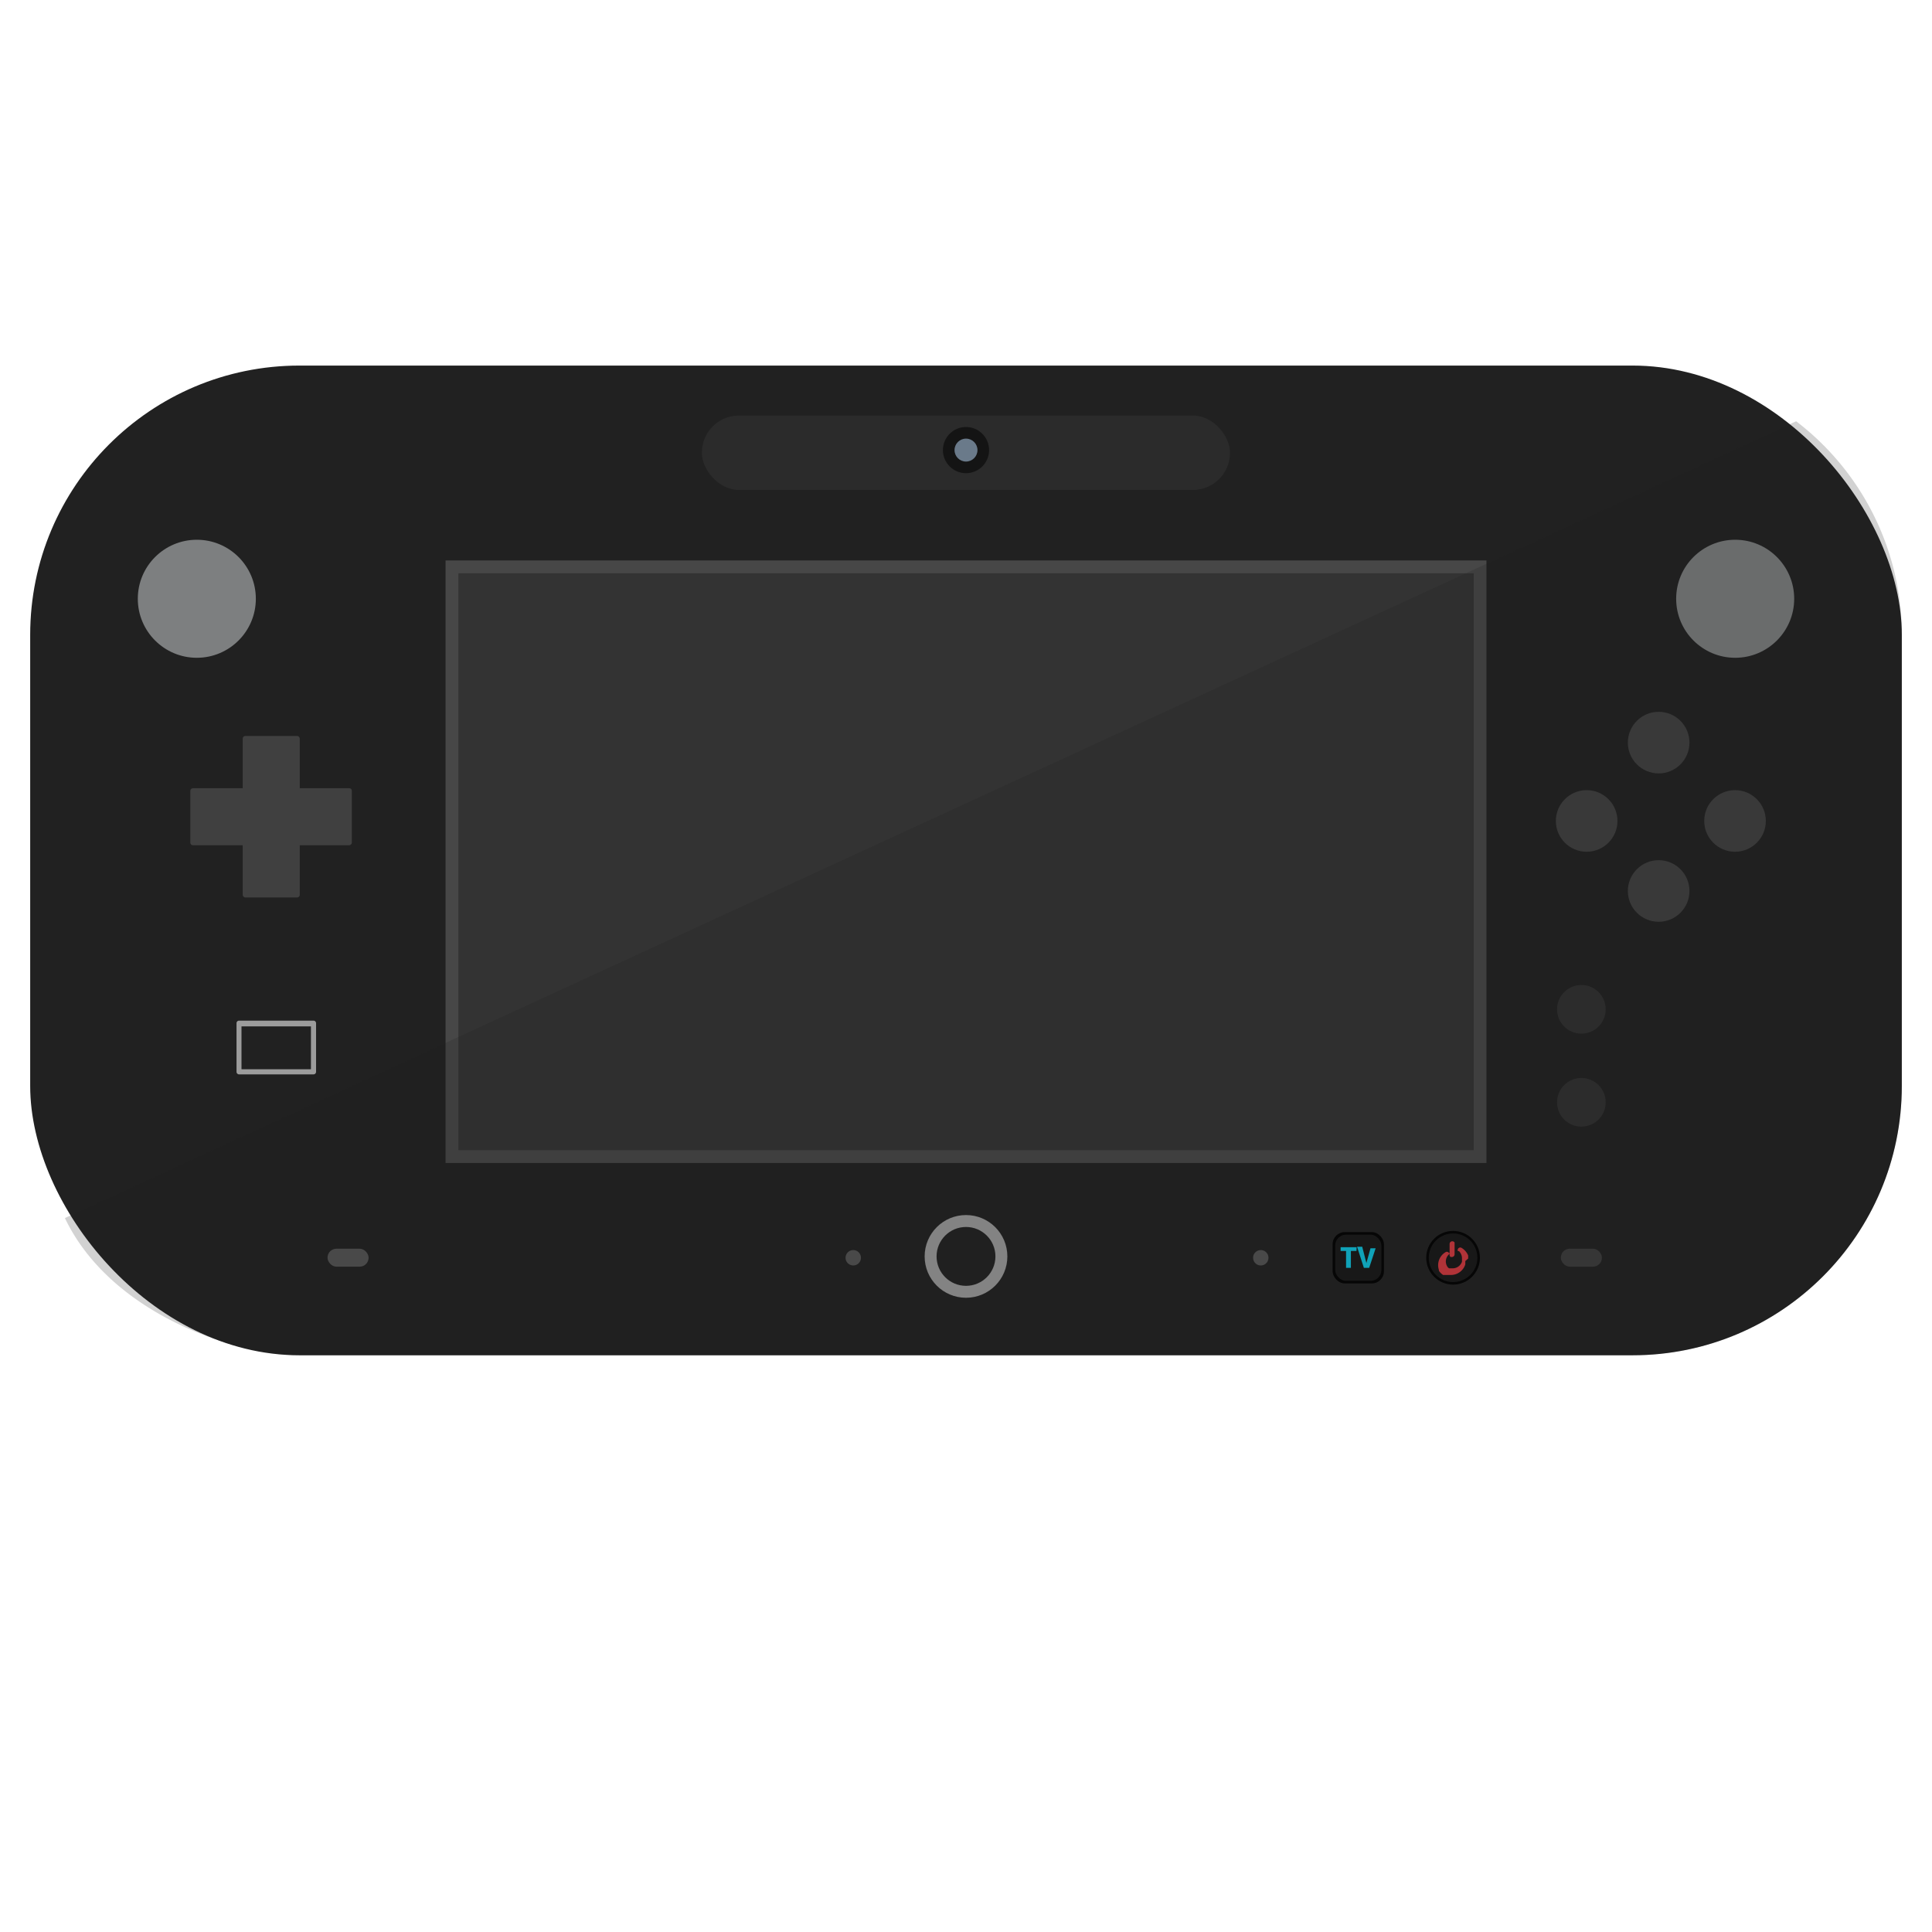<svg xmlns="http://www.w3.org/2000/svg" viewBox="0 0 128 128"><defs><style>.cls-1,.cls-16{fill:#212121;}.cls-2{fill:#474747;}.cls-3{fill:#333;}.cls-4{fill:#7d7f80;}.cls-5{fill:#2b2b2b;}.cls-6{fill:#141414;}.cls-7{fill:#6a7a8a;}.cls-8{fill:#404040;}.cls-9{fill:#9c9c9c;}.cls-10{fill:#545454;}.cls-11{fill:#171717;}.cls-12{fill:#0cc3de;}.cls-13{fill:#d4383f;}.cls-14{fill:#303030;}.cls-15{fill:#3c3c3c;}.cls-16{opacity:0.2;}</style></defs><title>Nintendo-Wii-U</title><g id="Nintendo-Wii-U"><g id="Wii-U"><rect class="cls-1" x="2" y="24.22" width="124" height="65.57" rx="17.84" ry="17.84"/><rect class="cls-2" x="29.52" y="37.13" width="68.96" height="39.92"/><rect class="cls-3" x="30.37" y="37.98" width="67.27" height="38.22"/><circle class="cls-1" cx="13.04" cy="39.67" r="5.66"/><circle class="cls-4" cx="13.04" cy="39.67" r="3.91"/><circle class="cls-1" cx="114.96" cy="39.67" r="5.66"/><circle class="cls-4" cx="114.96" cy="39.67" r="3.91"/><path class="cls-1" d="M49,33.3a3.31,3.31,0,1,1,0-6.62H79a3.31,3.31,0,1,1,0,6.62Z"/><rect class="cls-5" x="46.5" y="27.53" width="34.99" height="4.93" rx="2.46" ry="2.46"/><circle class="cls-6" cx="64" cy="29.82" r="1.53"/><circle class="cls-7" cx="64" cy="29.82" r="0.76"/><rect class="cls-8" x="16.08" y="48.76" width="3.78" height="10.7" rx="0.17" ry="0.17"/><rect class="cls-8" x="16.08" y="48.76" width="3.78" height="10.7" rx="0.17" ry="0.17" transform="translate(-36.15 72.08) rotate(-90)"/><path class="cls-9" d="M20.77,71.18H15.84a.17.17,0,0,1-.17-.17V67.79a.17.17,0,0,1,.17-.17h4.93a.17.17,0,0,1,.17.17V71A.17.17,0,0,1,20.77,71.18ZM16,70.84H20.6V68H16Z"/><rect class="cls-10" x="21.7" y="82.73" width="2.72" height="1.19" rx="0.59" ry="0.59"/><circle class="cls-10" cx="56.53" cy="83.33" r="0.51"/><circle class="cls-10" cx="83.53" cy="83.33" r="0.51"/><circle class="cls-9" cx="64" cy="83.24" r="2.74"/><circle class="cls-1" cx="64" cy="83.24" r="1.95"/><rect x="88.29" y="81.63" width="3.4" height="3.4" rx="0.8" ry="0.8"/><rect class="cls-11" x="88.46" y="81.8" width="3.06" height="3.06" rx="0.72" ry="0.72"/><path class="cls-12" d="M89.87,82.88H89.5V84h-.32V82.88h-.36v-.25h1.06Z"/><path class="cls-12" d="M90.52,83.65v.05h0v0l.28-1h.34L90.71,84h-.35l-.45-1.4h.34Z"/><circle cx="96.27" cy="83.33" r="1.78"/><circle class="cls-11" cx="96.27" cy="83.33" r="1.61"/><path class="cls-13" d="M97.27,83.38v-.2h0v0h0v0h0v0h0a1.06,1.06,0,0,0-.43-.5.17.17,0,0,0-.25.21h.07l0,0h0l0,0h0l0,0h0a.66.66,0,0,1,.14.2h0a.65.65,0,0,1,.06.26s0,0,0,.06h0v.06h0v.06h0v.06a.65.65,0,0,1-.61.44H96l0,0,0,0h0l0,0h0l-.08-.07h0l0,0h0l0,0a.64.64,0,0,1,.19-.94H96a.16.16,0,0,0-.23-.06,1,1,0,0,0-.44,1.17l0,.06h0v0h0l0,0h0l0,0h0l0,0h0l0,0h0a1,1,0,0,0,.28.28h0l0,0h.53a1,1,0,0,0,.94-.7v0h0v-.22s0,0,0,0Z"/><path class="cls-13" d="M96.11,83.28h0l0,0h0l0,0h.09a.18.18,0,0,0,.17-.18v-.78h0a.18.18,0,0,0-.33.08v.76A.17.17,0,0,0,96.11,83.28Z"/><circle class="cls-8" cx="109.89" cy="49.2" r="2.04"/><circle class="cls-8" cx="109.89" cy="59.03" r="2.04"/><circle class="cls-8" cx="114.95" cy="54.39" r="2.04"/><circle class="cls-8" cx="105.12" cy="54.39" r="2.04"/><circle class="cls-14" cx="104.77" cy="66.87" r="1.61"/><circle class="cls-14" cx="104.77" cy="73.03" r="1.61"/><rect class="cls-15" x="103.41" y="82.73" width="2.72" height="1.19" rx="0.59" ry="0.59"/><path class="cls-16" d="M119,27.91,4.3,80.7c3.08,6.44,11.45,9.09,15.53,9.09h88.33A17.84,17.84,0,0,0,126,71.95V42.05A17.79,17.79,0,0,0,119,27.91Z"/></g></g></svg>